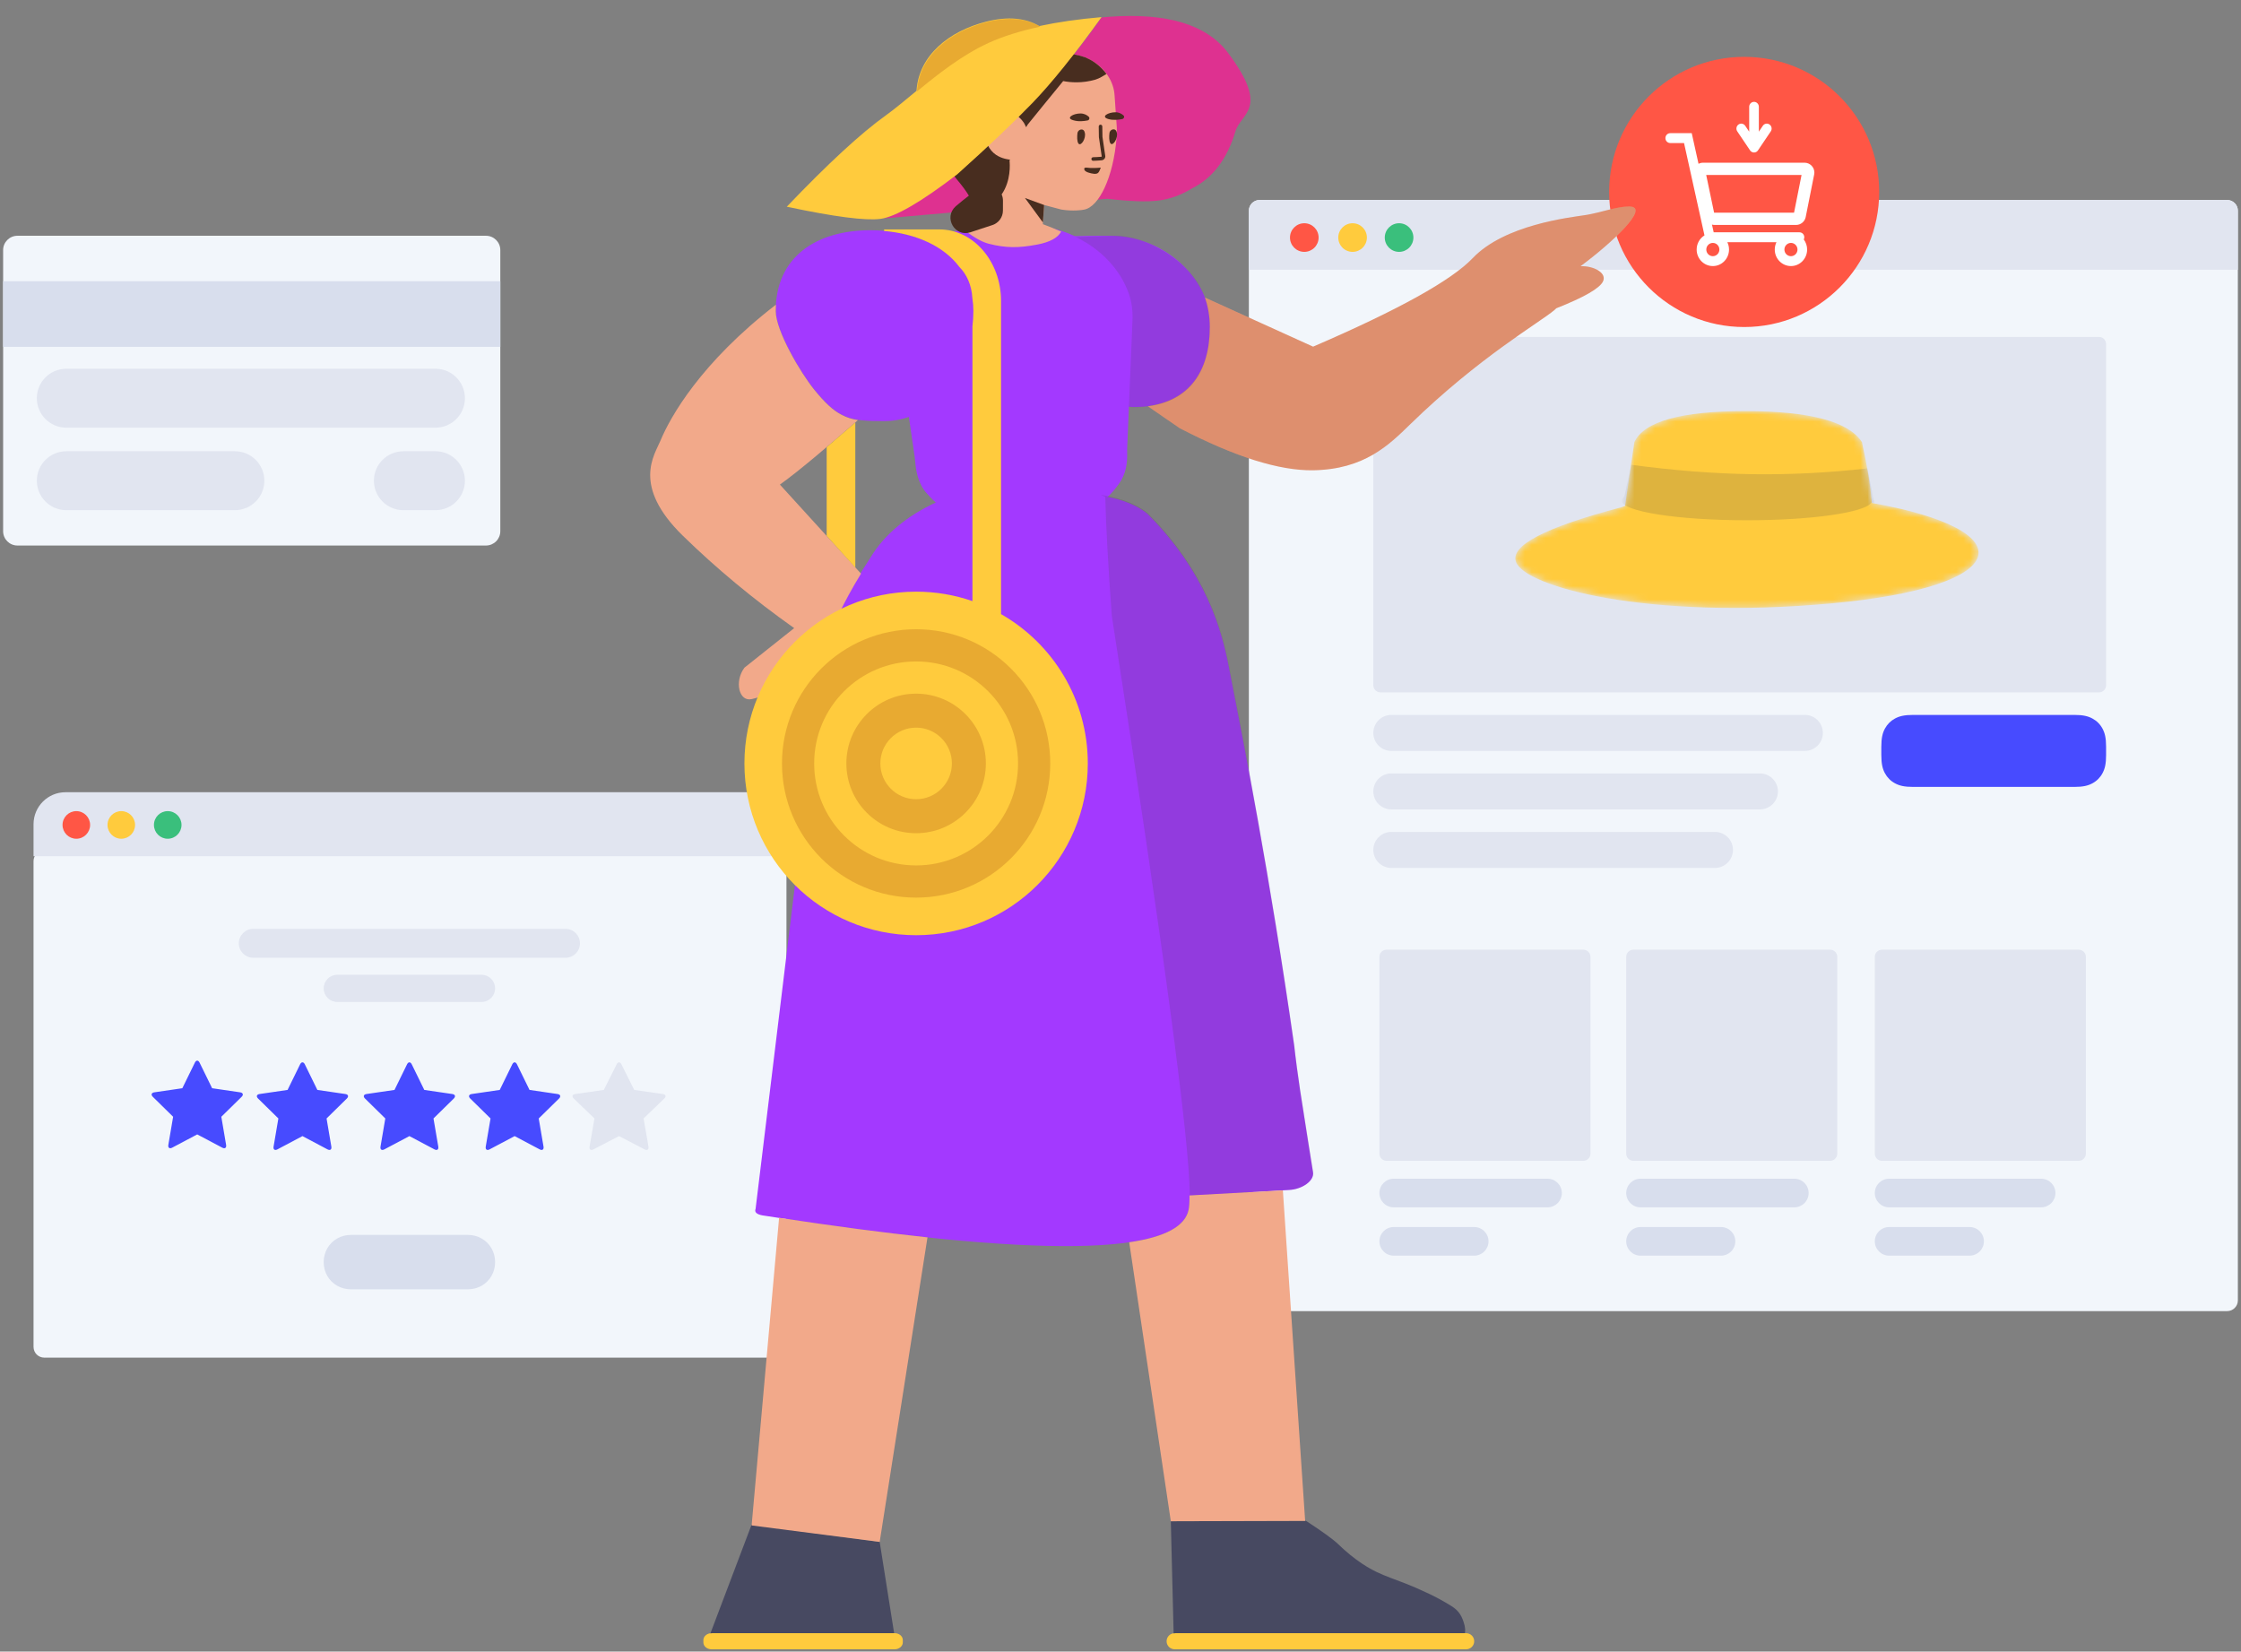 <svg width="327" height="241" viewBox="0 0 327 241" fill="none" xmlns="http://www.w3.org/2000/svg">
<rect x="0" y="0" width="327" height="241" fill="#808080" stroke="none"/>
<path d="M324.977 29.182H183.795C182.931 29.182 182.229 29.884 182.229 30.749V189.755C182.229 190.62 182.931 191.322 183.795 191.322H324.977C325.841 191.322 326.543 190.62 326.543 189.755V30.749C326.543 29.884 325.841 29.182 324.977 29.182Z" fill="#F2F6FB"/>
<path d="M182.229 30.751C182.229 29.884 182.93 29.182 183.795 29.182H324.977C325.842 29.182 326.543 29.882 326.543 30.751V39.365H182.229V30.751Z" fill="#E1E5F0"/>
<path d="M190.319 36.754C191.472 36.754 192.407 35.819 192.407 34.665C192.407 33.512 191.472 32.576 190.319 32.576C189.166 32.576 188.231 33.512 188.231 34.665C188.231 35.819 189.166 36.754 190.319 36.754Z" fill="#FF5645"/>
<path d="M197.365 36.754C198.518 36.754 199.453 35.819 199.453 34.665C199.453 33.512 198.518 32.576 197.365 32.576C196.212 32.576 195.277 33.512 195.277 34.665C195.277 35.819 196.212 36.754 197.365 36.754Z" fill="#FFCB3D"/>
<path d="M204.15 36.754C205.303 36.754 206.238 35.819 206.238 34.665C206.238 33.512 205.303 32.576 204.15 32.576C202.997 32.576 202.062 33.512 202.062 34.665C202.062 35.819 202.997 36.754 204.15 36.754Z" fill="#3ABF7C"/>
<path d="M200.393 50.202C200.393 49.626 200.858 49.16 201.438 49.16H306.27C306.847 49.16 307.315 49.628 307.315 50.202V99.996C307.315 100.572 306.85 101.038 306.27 101.038H201.438C200.861 101.038 200.393 100.57 200.393 99.996V50.202ZM203.018 104.322H263.364C264.814 104.322 265.989 105.498 265.989 106.949C265.989 108.399 264.814 109.575 263.364 109.575H203.018C201.568 109.575 200.393 108.399 200.393 106.949C200.393 105.498 201.568 104.322 203.018 104.322ZM203.018 112.859H256.804C258.254 112.859 259.43 114.035 259.43 115.486C259.43 116.936 258.254 118.112 256.804 118.112H203.018C201.568 118.112 200.393 116.936 200.393 115.486C200.393 114.035 201.568 112.859 203.018 112.859ZM203.018 121.396H250.245C251.695 121.396 252.87 122.572 252.87 124.023C252.87 125.473 251.695 126.649 250.245 126.649H203.018C201.568 126.649 200.393 125.473 200.393 124.023C200.393 122.572 201.568 121.396 203.018 121.396ZM201.28 139.623C201.28 139.047 201.745 138.581 202.322 138.581H231.031C231.607 138.581 232.074 139.046 232.074 139.623V168.347C232.074 168.923 231.608 169.39 231.031 169.39H202.322C201.746 169.39 201.28 168.924 201.28 168.347V139.623ZM237.293 139.623C237.293 139.047 237.758 138.581 238.335 138.581H267.044C267.62 138.581 268.087 139.046 268.087 139.623V168.347C268.087 168.923 267.621 169.39 267.044 169.39H238.335C237.759 169.39 237.293 168.924 237.293 168.347V139.623ZM273.567 139.623C273.567 139.047 274.032 138.581 274.609 138.581H303.318C303.894 138.581 304.361 139.046 304.361 139.623V168.347C304.361 168.923 303.895 169.39 303.318 169.39H274.609C274.033 169.39 273.567 168.924 273.567 168.347V139.623Z" fill="#E1E5F0"/>
<path d="M279.188 104.322H302.644C303.972 104.322 304.675 104.504 305.312 104.845C305.95 105.186 306.451 105.687 306.792 106.325C307.133 106.964 307.315 107.666 307.315 108.995V110.155C307.315 111.485 307.133 112.187 306.792 112.825C306.451 113.464 305.95 113.965 305.312 114.306C304.675 114.647 303.972 114.829 302.644 114.829H279.188C277.859 114.829 277.157 114.647 276.519 114.306C275.881 113.965 275.381 113.464 275.039 112.825C274.698 112.187 274.517 111.485 274.517 110.155V108.995C274.517 107.666 274.698 106.964 275.039 106.325C275.381 105.687 275.881 105.186 276.519 104.845C277.157 104.504 277.859 104.322 279.188 104.322Z" fill="#474BFF"/>
<path d="M261.824 172.001H239.381C238.228 172.001 237.293 172.936 237.293 174.089C237.293 175.243 238.228 176.178 239.381 176.178H261.824C262.977 176.178 263.911 175.243 263.911 174.089C263.911 172.936 262.977 172.001 261.824 172.001Z" fill="#D8DEED"/>
<path d="M251.124 179.05H239.381C238.228 179.05 237.293 179.985 237.293 181.139C237.293 182.293 238.228 183.228 239.381 183.228H251.124C252.277 183.228 253.212 182.293 253.212 181.139C253.212 179.985 252.277 179.05 251.124 179.05Z" fill="#D8DEED"/>
<path d="M225.811 172.001H203.368C202.215 172.001 201.28 172.936 201.28 174.089C201.28 175.243 202.215 176.178 203.368 176.178H225.811C226.964 176.178 227.899 175.243 227.899 174.089C227.899 172.936 226.964 172.001 225.811 172.001Z" fill="#D8DEED"/>
<path d="M215.111 179.05H203.368C202.215 179.05 201.28 179.985 201.28 181.139C201.28 182.293 202.215 183.228 203.368 183.228H215.111C216.264 183.228 217.199 182.293 217.199 181.139C217.199 179.985 216.264 179.05 215.111 179.05Z" fill="#D8DEED"/>
<path d="M275.654 172.001H297.836C298.989 172.001 299.924 172.936 299.924 174.089C299.924 175.243 298.989 176.178 297.836 176.178H275.654C274.501 176.178 273.566 175.243 273.566 174.089C273.566 172.936 274.501 172.001 275.654 172.001ZM275.654 179.05H287.397C288.55 179.05 289.485 179.985 289.485 181.139C289.485 182.293 288.55 183.228 287.397 183.228H275.654C274.501 183.228 273.566 182.293 273.566 181.139C273.566 179.985 274.501 179.05 275.654 179.05Z" fill="#D8DEED"/>
<mask id="mask0" mask-type="alpha" maskUnits="userSpaceOnUse" x="221" y="59" width="68" height="30">
<path d="M237.12 73.834L238.482 64.509C239.894 61.497 245.29 59.991 254.67 59.991C264.05 59.991 269.723 61.497 271.689 64.509C272.452 67.95 272.937 70.913 273.144 73.397C295.594 77.382 293.865 85.63 267.203 88.053C240.281 90.499 222.536 85.606 221.211 82.01C220.327 79.612 225.468 76.944 236.636 74.008C236.796 73.949 236.958 73.891 237.12 73.834L237.12 73.834Z" fill="white"/>
</mask>
<g mask="url(#mask0)">
<path d="M237.12 73.834L238.482 64.509C239.894 61.497 245.29 59.991 254.67 59.991C264.05 59.991 269.723 61.497 271.689 64.509C272.452 67.95 272.937 70.913 273.144 73.397C295.594 77.382 293.865 85.63 267.203 88.053C240.281 90.499 222.536 85.606 221.211 82.01C220.327 79.612 225.468 76.944 236.636 74.008C236.796 73.949 236.958 73.891 237.12 73.834L237.12 73.834Z" fill="#FFCB3D"/>
<path opacity="0.177" d="M237.015 72.455L238.025 67.824C244.232 68.653 250.087 69.109 255.588 69.193C261.09 69.276 266.722 68.995 272.484 68.349L273.499 73.348L273.065 73.344C272.116 74.79 264.343 75.918 254.895 75.918C244.807 75.918 236.628 74.632 236.628 73.046C236.628 72.844 236.761 72.646 237.015 72.455Z" fill="#444444"/>
</g>
<path d="M70.916 34.404H2.544C1.391 34.404 0.456 35.339 0.456 36.493V77.516C0.456 78.669 1.391 79.604 2.544 79.604H70.916C72.069 79.604 73.004 78.669 73.004 77.516V36.493C73.004 35.339 72.069 34.404 70.916 34.404Z" fill="#F2F6FB"/>
<path d="M73.004 41.037H0.456V50.617H73.004V41.037Z" fill="#D8DEED"/>
<path d="M34.278 65.848H9.672C7.299 65.848 5.375 67.772 5.375 70.147C5.375 72.521 7.299 74.445 9.672 74.445H34.278C36.651 74.445 38.575 72.521 38.575 70.147C38.575 67.772 36.651 65.848 34.278 65.848Z" fill="#E1E5F0"/>
<path d="M63.543 65.848H58.856C56.483 65.848 54.56 67.772 54.56 70.147C54.56 72.521 56.483 74.445 58.856 74.445H63.543C65.916 74.445 67.84 72.521 67.84 70.147C67.84 67.772 65.916 65.848 63.543 65.848Z" fill="#E1E5F0"/>
<path d="M63.543 53.81H9.672C7.299 53.81 5.375 55.735 5.375 58.109C5.375 60.484 7.299 62.408 9.672 62.408H63.543C65.916 62.408 67.84 60.484 67.84 58.109C67.84 55.735 65.916 53.81 63.543 53.81Z" fill="#E1E5F0"/>
<path d="M6.458 124.088H113.193C114.057 124.088 114.758 124.79 114.758 125.655V196.544C114.758 197.409 114.057 198.11 113.193 198.11H6.458C5.594 198.11 4.893 197.409 4.893 196.544V125.655C4.893 124.79 5.594 124.088 6.458 124.088Z" fill="#F2F6FB"/>
<path d="M49.214 142.24H70.262C71.357 142.24 72.246 143.129 72.246 144.225C72.246 145.322 71.357 146.21 70.262 146.21H49.214C48.119 146.21 47.23 145.322 47.23 144.225C47.23 143.129 48.119 142.24 49.214 142.24ZM36.955 135.541H82.521C83.686 135.541 84.629 136.486 84.629 137.65C84.629 138.815 83.686 139.759 82.521 139.759H36.955C35.79 139.759 34.847 138.815 34.847 137.65C34.847 136.486 35.79 135.541 36.955 135.541Z" fill="#E1E5F0"/>
<path d="M28.779 165.535L25.126 167.47C24.743 167.673 24.492 167.491 24.564 167.065L25.263 162.961L22.304 160.055C21.996 159.753 22.092 159.457 22.522 159.394L26.606 158.796L28.434 155.062C28.625 154.674 28.933 154.675 29.123 155.062L30.952 158.796L35.035 159.394C35.464 159.457 35.561 159.753 35.254 160.055L32.295 162.961L32.993 167.065C33.066 167.492 32.816 167.674 32.431 167.47L28.779 165.535ZM44.135 165.783L40.482 167.719C40.099 167.921 39.848 167.739 39.92 167.313L40.619 163.209L37.66 160.303C37.352 160.001 37.448 159.705 37.878 159.642L41.962 159.044L43.79 155.31C43.98 154.922 44.289 154.923 44.479 155.31L46.308 159.044L50.391 159.642C50.819 159.705 50.916 160.001 50.609 160.303L47.651 163.209L48.349 167.313C48.422 167.74 48.172 167.922 47.787 167.719L44.135 165.783ZM59.738 165.783L56.086 167.719C55.703 167.921 55.451 167.739 55.524 167.313L56.222 163.209L53.263 160.303C52.956 160.001 53.052 159.705 53.481 159.642L57.565 159.044L59.394 155.31C59.584 154.922 59.893 154.923 60.082 155.31L61.911 159.044L65.995 159.642C66.423 159.705 66.52 160.001 66.213 160.303L63.254 163.209L63.953 167.313C64.025 167.74 63.775 167.922 63.391 167.719L59.738 165.783ZM75.094 165.783L71.441 167.719C71.058 167.921 70.807 167.739 70.879 167.313L71.578 163.209L68.619 160.303C68.311 160.001 68.407 159.705 68.837 159.642L72.921 159.044L74.75 155.31C74.94 154.922 75.248 154.923 75.438 155.31L77.267 159.044L81.35 159.642C81.779 159.705 81.876 160.001 81.569 160.303L78.61 163.209L79.308 167.313C79.381 167.74 79.131 167.922 78.746 167.719L75.094 165.783Z" fill="#474BFF"/>
<path d="M90.326 165.783L86.59 167.725C86.206 167.924 85.955 167.739 86.029 167.313L86.741 163.209L83.72 160.299C83.409 159.999 83.505 159.706 83.93 159.644L88.111 159.044L89.976 155.308C90.169 154.921 90.482 154.919 90.676 155.308L92.542 159.044L96.722 159.644C97.149 159.706 97.244 159.998 96.932 160.299L93.911 163.209L94.623 167.313C94.697 167.74 94.446 167.924 94.062 167.725L90.326 165.783Z" fill="#E1E5F0"/>
<path d="M51.198 180.202H68.278C69.022 180.202 69.71 180.395 70.298 180.735C70.886 181.075 71.373 181.562 71.713 182.15C72.053 182.738 72.246 183.428 72.246 184.172C72.246 184.916 72.053 185.605 71.713 186.193C71.373 186.781 70.886 187.268 70.298 187.608C69.71 187.948 69.022 188.142 68.278 188.142H51.198C50.455 188.142 49.766 187.948 49.178 187.608C48.59 187.268 48.103 186.781 47.763 186.193C47.423 185.605 47.23 184.916 47.23 184.172C47.23 183.428 47.423 182.738 47.763 182.15C48.103 181.562 48.59 181.075 49.178 180.735C49.766 180.395 50.455 180.202 51.198 180.202Z" fill="#D8DEED"/>
<path d="M4.893 120.271C4.893 117.693 6.983 115.604 9.556 115.604H110.095C112.67 115.604 114.758 117.693 114.758 120.271V124.937H4.893V120.271Z" fill="#E1E5F0"/>
<path d="M11.137 122.391C12.248 122.391 13.148 121.489 13.148 120.376C13.148 119.264 12.248 118.362 11.137 118.362C10.026 118.362 9.126 119.264 9.126 120.376C9.126 121.489 10.026 122.391 11.137 122.391Z" fill="#FF5645"/>
<path d="M17.7 122.391C18.81 122.391 19.71 121.489 19.71 120.376C19.71 119.264 18.81 118.362 17.7 118.362C16.589 118.362 15.688 119.264 15.688 120.376C15.688 121.489 16.589 122.391 17.7 122.391Z" fill="#FFCB3D"/>
<path d="M24.474 122.391C25.585 122.391 26.485 121.489 26.485 120.376C26.485 119.264 25.585 118.362 24.474 118.362C23.363 118.362 22.463 119.264 22.463 120.376C22.463 121.489 23.363 122.391 24.474 122.391Z" fill="#3ABF7C"/>
<path d="M254.505 47.72C265.386 47.72 274.207 38.894 274.207 28.007C274.207 17.12 265.386 8.295 254.505 8.295C243.623 8.295 234.802 17.12 234.802 28.007C234.802 38.894 243.623 47.72 254.505 47.72Z" fill="#FF5645"/>
<path d="M263.202 34.944C263.509 35.351 263.691 35.861 263.691 36.414C263.691 37.747 262.633 38.825 261.33 38.825C260.027 38.825 258.968 37.747 258.968 36.414C258.968 36.028 259.057 35.664 259.215 35.34H252.047C252.205 35.664 252.294 36.028 252.294 36.414C252.294 37.747 251.236 38.825 249.932 38.825C248.629 38.825 247.571 37.747 247.571 36.414C247.571 35.538 248.029 34.771 248.713 34.349L245.73 20.874H243.715C243.327 20.874 243.012 20.551 243.012 20.153C243.012 19.754 243.327 19.432 243.715 19.432H246.853L247.843 23.9C247.929 23.856 248.02 23.821 248.117 23.794C248.24 23.76 248.368 23.743 248.496 23.743H263.314C264.105 23.743 264.747 24.385 264.747 25.177C264.747 25.271 264.737 25.364 264.719 25.457L263.483 31.671C263.349 32.341 262.761 32.824 262.077 32.824H250.2C250.064 32.824 249.932 32.805 249.806 32.769L250.056 33.898H262.573C262.962 33.898 263.277 34.221 263.277 34.619C263.277 34.736 263.25 34.847 263.202 34.944ZM248.965 25.535L250.115 31.032H261.783L262.877 25.535H248.965ZM249.932 37.383C250.46 37.383 250.886 36.948 250.886 36.414C250.886 35.88 250.46 35.446 249.932 35.446C249.404 35.446 248.978 35.88 248.978 36.414C248.978 36.948 249.404 37.383 249.932 37.383ZM261.33 37.383C261.858 37.383 262.284 36.948 262.284 36.414C262.284 35.88 261.858 35.446 261.33 35.446C260.802 35.446 260.376 35.88 260.376 36.414C260.376 36.948 260.802 37.383 261.33 37.383ZM255.238 19.216V15.583C255.238 15.185 255.553 14.862 255.942 14.862C256.331 14.862 256.646 15.185 256.646 15.583V19.216L257.228 18.352C257.449 18.025 257.887 17.942 258.207 18.169C258.527 18.395 258.607 18.844 258.386 19.172L256.53 21.926C256.504 21.966 256.474 22.005 256.44 22.04C256.438 22.041 256.437 22.043 256.435 22.044C256.407 22.073 256.376 22.099 256.342 22.123C256.309 22.146 256.274 22.167 256.239 22.183C256.146 22.228 256.044 22.251 255.942 22.251C255.939 22.251 255.936 22.251 255.934 22.251C255.836 22.25 255.737 22.228 255.645 22.183C255.572 22.149 255.503 22.1 255.444 22.04C255.443 22.039 255.442 22.038 255.441 22.037C255.441 22.036 255.44 22.035 255.439 22.034C255.407 22.001 255.378 21.964 255.354 21.926L253.498 19.172C253.277 18.844 253.357 18.395 253.677 18.169C253.997 17.942 254.435 18.025 254.656 18.352L255.238 19.216Z" fill="white"/>
<path d="M103.811 240.669C103.159 240.669 102.637 240.217 102.637 239.674V239.313C102.637 238.771 103.185 238.319 103.811 238.319H130.56C131.212 238.319 131.734 238.771 131.734 239.313V239.674C131.734 240.217 131.186 240.669 130.56 240.669H103.811ZM171.401 238.319H213.938C214.586 238.319 215.112 238.845 215.112 239.494C215.112 240.143 214.586 240.669 213.938 240.669H171.401C170.752 240.669 170.226 240.143 170.226 239.494C170.226 238.845 170.752 238.319 171.401 238.319Z" fill="#FFCB3D"/>
<path d="M213.753 238.319H171.517C171.426 238.319 171.337 238.329 171.252 238.349L170.842 221.982L190.573 221.925C192.984 223.502 194.553 224.641 195.278 225.342C196.367 226.394 197.532 227.366 198.8 228.205C201.862 230.215 203.454 230.187 208.112 232.378C209.375 232.956 210.587 233.614 211.774 234.35C212.962 235.087 213.368 235.916 213.702 237.163C213.758 237.371 213.762 237.58 213.791 237.762C213.795 237.995 213.781 238.176 213.753 238.319ZM130.47 238.319H103.928C103.837 238.319 103.747 238.328 103.661 238.346L109.676 222.467L128.361 224.999L130.47 238.319Z" fill="#474961"/>
<path d="M128.995 31.857C131.254 31.269 134.827 29.08 139.713 25.289C144.226 21.362 147.869 17.965 150.641 15.098C153.413 12.231 156.778 8.049 160.737 2.553C160.705 2.556 160.673 2.559 160.641 2.561C161.061 2.513 161.483 2.474 161.907 2.443C170.322 1.845 176.079 3.596 179.177 7.698L179.178 7.697C185.342 15.952 181.1 16.403 180.265 19.186C179.054 23.222 176.95 25.986 173.954 27.477C172.361 28.46 170.717 29.056 169.021 29.265C167.325 29.475 164.84 29.388 161.567 29.005L128.985 31.877L128.995 31.857Z" fill="#DE3190"/>
<path d="M161.618 72.508C163.541 72.879 165.765 73.599 167.449 74.99C167.705 75.263 168.144 75.705 168.684 76.272C176.955 85.221 178.61 93.659 179.464 98.127C181.505 108.548 185.28 127.709 188.843 152.582C188.921 153.34 189.066 154.477 189.241 155.835C189.537 158.071 189.806 159.83 190.387 163.47C190.722 165.629 191.121 168.188 191.594 171.088C191.787 172.308 190.021 173.54 188.111 173.645L173.569 174.496C173.577 175.451 173.534 176.129 173.439 176.532C172.044 183.316 151.309 183.589 111.236 177.35C110.392 177.189 110.064 176.873 110.253 176.403L120.151 95.023C121.423 90.95 123.74 86.35 127.104 81.225C129.086 77.976 132.39 75.243 136.547 73.332C135.989 72.848 135.557 72.36 135.168 71.918C133.974 70.57 133.638 68.655 133.544 67.355C133.503 67.07 133.489 66.809 133.448 66.524L132.62 60.842C131.496 61.236 130.288 61.452 129.007 61.452C123.986 61.452 122.304 61.144 118.802 56.833C116.795 54.361 113.19 48.24 113.19 45.364C113.19 37.472 119.123 33.595 127.023 33.595C129.912 33.595 132.695 34.114 135.064 35.158C138.061 33.702 142.163 33.087 146.686 32.877L148.171 32.799C151.373 32.652 154.317 33.282 156.831 34.458C158.3 34.422 160.068 34.404 162.134 34.404C169.484 34.404 176.66 40.34 176.66 47.694C176.66 55.048 172.781 59.394 165.43 59.394C165.195 59.394 164.96 59.375 164.727 59.337L164.481 65.289C164.47 65.576 164.458 65.838 164.473 66.125C164.517 67.48 164.318 69.162 163.27 70.601C162.836 71.19 162.34 71.852 161.618 72.508Z" fill="#A339FF"/>
<path d="M147.019 24.142L147.093 23.978C147.066 23.953 147.065 23.927 147.065 23.927C147 23.695 146.755 23.499 146.519 23.485C146.043 23.38 145.326 23.156 144.695 22.587C143.816 21.771 143.248 20.415 143.594 19.037C143.917 17.713 145.112 16.578 146.364 16.539C147.069 16.528 147.66 16.837 147.741 16.885C147.742 16.911 147.769 16.91 147.769 16.91C148.309 17.247 148.992 16.819 148.933 16.195L148.323 9.534C148.301 9.116 148.595 8.735 149.01 8.687C149.765 8.621 150.489 8.479 151.235 8.257C152.038 8.11 152.607 8.002 152.788 7.966C154.055 7.717 156.353 7.675 158.429 8.402C159.311 8.774 160.176 9.33 160.924 10.128C161.117 10.327 161.312 10.552 161.509 10.829C161.565 10.905 161.622 10.98 161.679 11.082C162.247 11.941 162.587 12.943 162.641 13.986L162.964 18.649C162.963 19.12 162.987 19.589 162.934 20.062C162.456 25.918 160.354 30.185 158.206 30.585C157.948 30.651 156.548 30.855 154.861 30.578C154.702 30.534 154.835 30.579 152.555 29.966C152.485 29.948 152.415 29.929 152.347 29.911L152.172 32.71C152.981 33.004 153.871 33.365 154.841 33.794C154.353 34.706 153.194 35.337 151.366 35.684C148.624 36.206 146.785 36.206 144.26 35.564C143.286 35.316 142.107 34.651 140.723 33.569C142.117 33.071 143.348 32.675 144.416 32.382L144.725 27.161L144.604 25.337L144.762 23.865L147.019 24.142ZM230.628 38.846C232.609 38.776 234.508 39.849 233.904 41.074C233.409 42.08 231.138 43.384 227.092 44.985C227.009 45.07 226.916 45.158 226.809 45.249C224.802 46.977 215.836 52.099 205.756 61.934C202.664 64.952 199.059 68.499 191.626 68.621C186.67 68.702 180.172 66.656 172.131 62.483L167.485 59.279C173.417 58.481 176.53 54.307 176.53 47.72C176.53 46.216 176.281 44.771 175.822 43.423L191.611 50.587C204.038 45.227 211.801 40.921 214.901 37.667C219.551 32.785 229.016 31.742 231.292 31.391C233.623 31.032 235.851 30.13 237.712 30.13C240.993 30.13 235.024 35.598 230.628 38.846ZM135.336 180.559L128.361 224.999L109.675 222.596L113.683 177.701C121.708 178.926 128.925 179.879 135.336 180.559ZM164.771 181.279C170.058 180.506 172.947 178.924 173.439 176.532C173.536 176.121 173.579 175.424 173.569 174.44L187.192 173.699L190.444 221.931L170.842 221.983L164.771 181.279ZM125.636 83.708C123.092 87.87 121.287 91.662 120.22 95.083L119.742 99.016C116.96 99.989 113.594 101.037 109.717 102.008C107.838 102.473 107.113 99.465 108.624 97.431L115.884 91.657C109.971 87.47 104.555 82.976 99.638 78.175C92.166 70.88 95.494 66.416 96.381 64.284C97.784 60.882 102.26 52.901 113.22 44.461C113.202 44.764 113.192 45.074 113.192 45.389C113.192 48.265 116.797 54.386 118.804 56.858C120.363 58.778 121.561 59.904 122.854 60.562C123.577 60.94 124.327 61.169 125.184 61.308C120.967 64.973 116.828 68.544 113.802 70.715L125.636 83.708Z" fill="#F2A98A"/>
<path d="M124.804 61.651V82.824L120.628 78.197V65.248C121.981 64.098 123.386 62.883 124.804 61.651ZM146.07 89.613C153.631 93.928 158.729 102.069 158.729 111.401C158.729 125.245 147.513 136.467 133.677 136.467C119.84 136.467 108.624 125.245 108.624 111.401C108.624 97.558 119.84 86.336 133.677 86.336C136.555 86.336 139.32 86.822 141.895 87.716V47.626C141.984 46.883 142.03 46.135 142.03 45.389C142.03 44.727 141.98 44.094 141.883 43.488C141.785 41.627 141.057 40.021 139.999 38.968C137.666 35.837 133.568 34.092 129.007 33.704V33.475H137.037C142.12 33.475 146.07 38.227 146.07 43.919V89.613Z" fill="#FFCB3D"/>
<path opacity="0.177" d="M164.726 59.361L165.239 46.952C165.322 45.537 165.167 44.083 164.68 42.751C163.447 39.346 160.693 36.371 156.98 34.59C159.009 34.524 160.849 34.462 162.501 34.404C165.758 34.29 169.999 36.15 173.084 39.197C175.571 41.654 176.53 44.66 176.53 47.72C176.53 55.074 172.791 59.42 165.44 59.42C165.201 59.42 164.963 59.4 164.726 59.361Z" fill="#444444"/>
<path d="M152.175 32.455L149.559 28.891L152.354 29.916L152.175 32.455Z" fill="#482D1F"/>
<path d="M161.885 19.447C161.912 19.134 162.173 18.873 162.486 18.874C162.694 18.874 162.877 18.978 162.955 19.317C163.189 20.152 162.405 21.377 162.04 20.933C161.806 20.62 161.833 19.89 161.885 19.447ZM157.215 19.468C157.242 19.155 157.503 18.895 157.816 18.895C158.024 18.895 158.207 19 158.285 19.339C158.519 20.173 157.735 21.398 157.37 20.954C157.136 20.641 157.163 19.911 157.215 19.468Z" fill="#482D1F"/>
<path d="M158.924 25.214C158.741 25.162 158.298 25.031 158.22 24.745C158.22 24.693 158.194 24.614 158.22 24.562C158.324 24.38 158.637 24.485 159.107 24.511C159.942 24.538 160.62 24.46 160.62 24.46C160.62 24.46 160.437 24.981 160.307 25.137C160.045 25.554 159.211 25.293 158.924 25.214Z" fill="#482D1F"/>
<path d="M163.759 17.372C163.237 17.476 162.429 17.58 161.725 17.37C160.551 17.03 161.699 16.379 162.769 16.38C163.29 16.38 163.681 16.616 163.916 16.825C164.124 16.981 164.02 17.32 163.759 17.372ZM158.699 17.576C158.178 17.68 157.369 17.783 156.613 17.547C155.44 17.233 156.588 16.556 157.657 16.557C158.205 16.558 158.596 16.793 158.83 17.002C159.065 17.185 158.96 17.524 158.699 17.576ZM138.444 16.022C138.422 14.669 138.668 13.027 139.691 11.551C140.347 10.603 141.155 10.065 141.509 9.838C143.432 8.642 144.991 9.006 148.936 8.542C149.248 8.5 149.766 8.421 150.44 8.334C150.725 8.293 150.958 8.255 151.191 8.217C151.993 8.072 152.562 7.964 152.743 7.929C154.01 7.681 156.306 7.641 158.38 8.371C159.261 8.743 160.125 9.3 160.871 10.098C161.064 10.297 161.259 10.522 161.456 10.799C160.999 11.058 160.47 11.425 159.853 11.613C157.923 12.182 156.193 12.036 155.137 11.829C153.393 13.956 151.673 16.056 149.955 18.183C149.884 18.301 149.81 18.428 149.734 18.562L149.449 17.999C149.449 17.999 148.99 17.187 148.047 16.634C147.967 16.586 147.376 16.277 146.672 16.287C145.42 16.325 144.225 17.458 143.902 18.781C143.529 20.158 144.095 21.514 144.971 22.305C145.847 23.096 146.924 23.224 147.267 23.284L147.386 23.267C147.36 23.323 147.334 23.378 147.307 23.433C147.363 23.947 147.535 26.378 146.159 28.369C146.284 28.649 146.352 28.96 146.349 29.288L146.344 30.725C146.342 31.692 145.732 32.533 144.808 32.842L141.598 33.895C139.313 34.64 137.648 31.721 139.445 30.113C140.141 29.511 140.8 28.985 141.374 28.551C140.997 27.927 140.438 27.139 139.607 26.16C136.827 22.88 138.432 16.005 138.432 16.005L138.444 16.022Z" fill="#482D1F"/>
<path d="M160.867 19.989L160.865 19.955L160.867 19.972L160.867 19.989ZM161.276 22.748C161.324 23.045 161.097 23.333 160.801 23.382C160.767 23.387 160.738 23.392 160.707 23.395C160.524 23.419 160.352 23.43 160.035 23.442C159.986 23.444 159.799 23.451 159.797 23.451C159.694 23.455 159.609 23.458 159.522 23.462C159.378 23.468 159.257 23.356 159.251 23.212C159.245 23.068 159.357 22.946 159.5 22.94C159.589 22.936 159.674 22.933 159.778 22.929C159.781 22.929 159.967 22.922 160.015 22.921C160.318 22.909 160.477 22.899 160.641 22.878C160.667 22.874 160.693 22.871 160.719 22.867C160.739 22.863 160.763 22.833 160.762 22.828L160.351 20.032L160.348 19.997L160.324 18.458C160.322 18.314 160.437 18.195 160.58 18.193C160.724 18.191 160.842 18.306 160.844 18.45L160.867 19.972L161.276 22.748Z" fill="#482D1F"/>
<path opacity="0.2" d="M230.615 38.846C232.597 38.776 234.496 39.849 233.892 41.074C233.396 42.08 231.125 43.384 227.079 44.985C226.997 45.07 226.903 45.158 226.797 45.249C224.789 46.977 215.824 52.099 205.744 61.934C202.651 64.952 199.046 68.499 191.613 68.621C186.657 68.702 180.159 66.656 172.118 62.483L167.473 59.279C173.405 58.481 176.517 54.307 176.517 47.72C176.517 46.218 176.269 44.774 175.811 43.427L191.598 50.587C204.025 45.227 211.788 40.921 214.888 37.666C219.538 32.785 229.004 31.742 231.28 31.391C233.611 31.032 235.838 30.13 237.699 30.13C240.981 30.13 235.011 35.598 230.615 38.846Z" fill="#8C2A00"/>
<path d="M133.736 13.258C134.049 8.11 138.47 4.532 143.939 3.15C147.003 2.377 149.58 2.593 151.671 3.798C154.346 3.224 157.366 2.79 160.733 2.498C156.774 7.995 153.408 12.176 150.636 15.043C147.864 17.91 144.217 21.37 139.695 25.423C134.392 29.487 130.645 31.659 128.453 31.94C126.261 32.22 121.711 31.628 114.803 30.164C120.832 23.857 125.654 19.411 129.27 16.826C130.564 15.9 132.068 14.632 133.736 13.258Z" fill="#FFCB3D"/>
<path opacity="0.2" d="M133.808 13.334C134.112 8.178 138.536 4.593 144.012 3.21C147.101 2.43 149.696 2.656 151.797 3.889C148.862 4.514 146.34 5.308 144.233 6.271C140.388 8.027 136.828 10.849 133.808 13.334L133.808 13.334Z" fill="#8C2A00"/>
<path opacity="0.177" d="M160.591 72.219C162.704 72.518 165.465 73.223 167.463 74.875C167.72 75.147 168.159 75.59 168.698 76.156C176.969 85.106 178.624 93.544 179.478 98.012C181.52 108.433 185.294 127.594 188.858 152.467C188.935 153.225 189.081 154.362 189.256 155.72C189.551 157.956 189.82 159.715 190.402 163.355C190.736 165.514 191.136 168.073 191.608 170.973C191.801 172.193 190.152 173.506 188.242 173.611L173.611 174.438C173.572 166.415 169.779 138.233 162.233 89.892C161.69 82.437 161.372 76.635 161.278 72.485C161.04 72.404 160.813 72.315 160.591 72.219Z" fill="#444444"/>
<path opacity="0.2" d="M133.677 130.983C122.867 130.983 114.104 122.216 114.104 111.401C114.104 100.587 122.867 91.819 133.677 91.819C144.486 91.819 153.249 100.587 153.249 111.401C153.249 122.216 144.486 130.983 133.677 130.983ZM133.677 126.284C141.892 126.284 148.552 119.621 148.552 111.401C148.552 103.182 141.892 96.519 133.677 96.519C125.462 96.519 118.802 103.182 118.802 111.401C118.802 119.621 125.462 126.284 133.677 126.284ZM133.677 121.584C128.056 121.584 123.499 117.025 123.499 111.401C123.499 105.778 128.056 101.219 133.677 101.219C139.298 101.219 143.854 105.778 143.854 111.401C143.854 117.025 139.298 121.584 133.677 121.584ZM133.677 116.623C136.559 116.623 138.896 114.285 138.896 111.401C138.896 108.517 136.559 106.18 133.677 106.18C130.794 106.18 128.458 108.517 128.458 111.401C128.458 114.285 130.794 116.623 133.677 116.623Z" fill="#8C2A00"/>
</svg>
